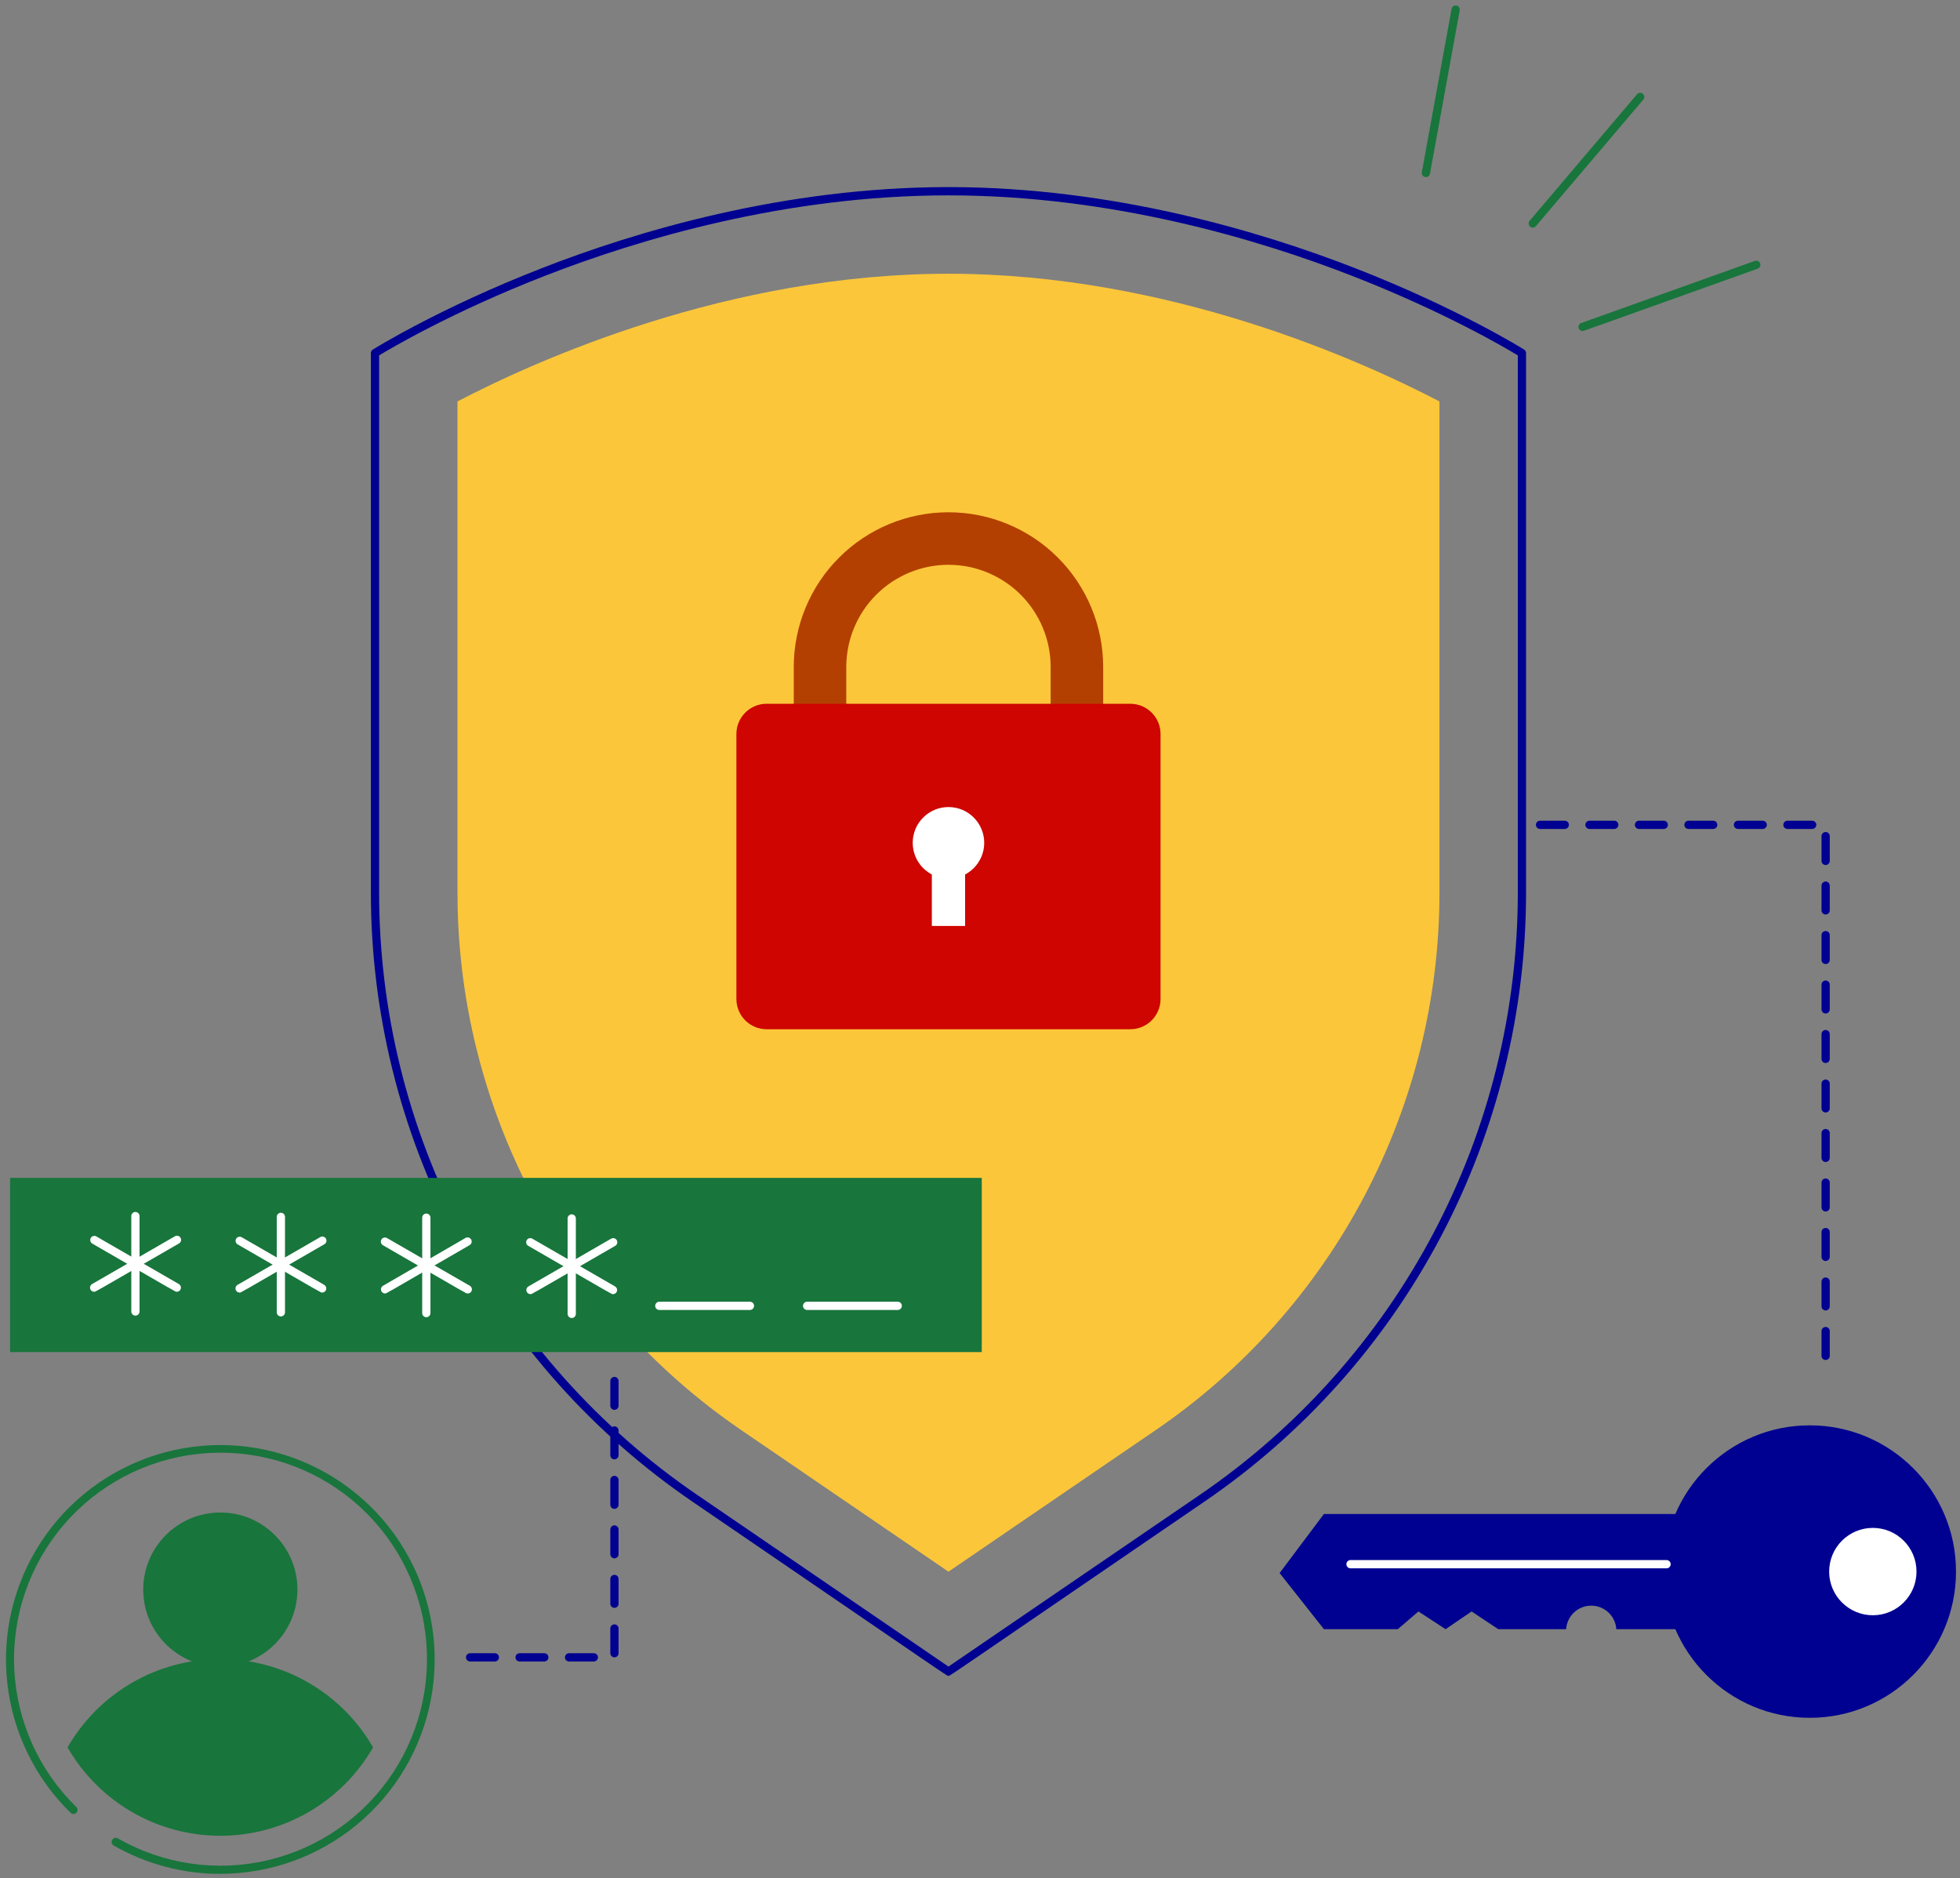 <svg width="143" height="137" viewBox="0 0 143 137" fill="none" xmlns="http://www.w3.org/2000/svg">
<rect x="0" y="0" width="143" height="137" fill="#808080" stroke="none"/>
<path d="M69.199 122.238C69.049 122.238 70.349 123.087 50.519 109.54C43.287 104.602 37.369 97.973 33.28 90.228C29.192 82.484 27.056 73.858 27.059 65.1V25.755C27.059 25.704 27.072 25.654 27.096 25.61C27.121 25.565 27.157 25.528 27.2 25.501C27.247 25.471 31.994 22.5 39.504 19.572C46.437 16.864 57.215 13.648 69.199 13.648C81.183 13.648 91.961 16.869 98.893 19.572C106.404 22.5 111.152 25.471 111.199 25.501C111.242 25.528 111.277 25.565 111.302 25.61C111.327 25.654 111.34 25.704 111.34 25.755V65.1C111.342 73.859 109.205 82.485 105.115 90.23C101.025 97.974 95.106 104.603 87.872 109.54C68.032 123.099 69.344 122.238 69.199 122.238ZM27.66 25.925V65.1C27.658 73.76 29.769 82.289 33.812 89.947C37.855 97.605 43.706 104.16 50.858 109.042L69.199 121.572L87.541 109.042C94.692 104.16 100.544 97.605 104.587 89.947C108.629 82.289 110.741 73.76 110.738 65.1V25.925C109.902 25.416 105.407 22.757 98.661 20.128C91.78 17.446 81.082 14.251 69.199 14.251C57.316 14.251 46.619 17.446 39.737 20.128C32.992 22.757 28.497 25.416 27.66 25.925Z" fill="#000091"/>
<path d="M54.083 104.323C47.7 99.965 42.477 94.114 38.868 87.278C35.26 80.443 33.375 72.83 33.377 65.1V29.283C39.148 26.274 53.148 19.968 69.199 19.968C85.251 19.968 99.243 26.268 105.022 29.283V65.1C105.024 72.83 103.139 80.443 99.53 87.278C95.922 94.114 90.699 99.965 84.315 104.323L69.199 114.649L54.083 104.323Z" fill="#FCC63A"/>
<path d="M0.736 85.923H71.629V98.63H0.736V85.923Z" fill="#18753C"/>
<path d="M9.88 95.97C9.8 95.97 9.724 95.939 9.667 95.882C9.611 95.826 9.579 95.749 9.579 95.669V88.71C9.579 88.63 9.611 88.554 9.667 88.498C9.724 88.441 9.8 88.409 9.88 88.409C9.96 88.409 10.036 88.441 10.093 88.498C10.149 88.554 10.181 88.63 10.181 88.71V95.669C10.181 95.749 10.149 95.826 10.093 95.882C10.036 95.939 9.96 95.97 9.88 95.97Z" fill="white"/>
<path d="M6.867 94.23C6.801 94.23 6.736 94.208 6.684 94.168C6.631 94.127 6.594 94.071 6.577 94.007C6.56 93.943 6.564 93.875 6.589 93.814C6.614 93.753 6.659 93.702 6.716 93.669L12.75 90.189C12.785 90.167 12.823 90.153 12.863 90.146C12.903 90.139 12.944 90.141 12.983 90.151C13.023 90.16 13.06 90.178 13.092 90.202C13.125 90.227 13.152 90.257 13.172 90.292C13.193 90.328 13.206 90.366 13.21 90.407C13.215 90.447 13.212 90.488 13.201 90.527C13.19 90.566 13.17 90.602 13.145 90.633C13.119 90.665 13.087 90.691 13.051 90.71C6.605 94.428 6.986 94.23 6.867 94.23Z" fill="white"/>
<path d="M12.901 94.23C12.781 94.23 13.152 94.422 6.722 90.71C6.657 90.668 6.61 90.603 6.592 90.527C6.573 90.452 6.585 90.372 6.623 90.305C6.662 90.238 6.726 90.188 6.8 90.167C6.875 90.145 6.955 90.153 7.023 90.189L13.051 93.669C13.109 93.702 13.153 93.753 13.178 93.814C13.204 93.875 13.208 93.943 13.191 94.007C13.174 94.071 13.136 94.127 13.084 94.168C13.031 94.208 12.967 94.23 12.901 94.23ZM20.492 96.029C20.412 96.029 20.336 95.997 20.279 95.941C20.223 95.885 20.191 95.808 20.191 95.728V88.767C20.191 88.688 20.223 88.611 20.279 88.555C20.336 88.498 20.412 88.467 20.492 88.467C20.572 88.467 20.648 88.498 20.705 88.555C20.761 88.611 20.793 88.688 20.793 88.767V95.728C20.793 95.808 20.761 95.885 20.705 95.941C20.648 95.997 20.572 96.029 20.492 96.029Z" fill="white"/>
<path d="M17.479 94.288C17.413 94.288 17.349 94.266 17.296 94.226C17.244 94.186 17.206 94.129 17.189 94.066C17.172 94.002 17.176 93.934 17.201 93.873C17.227 93.812 17.271 93.761 17.329 93.727L23.357 90.248C23.391 90.226 23.429 90.211 23.469 90.205C23.509 90.198 23.55 90.2 23.59 90.209C23.629 90.219 23.666 90.237 23.699 90.261C23.731 90.285 23.758 90.316 23.779 90.351C23.799 90.386 23.812 90.425 23.817 90.465C23.822 90.506 23.818 90.546 23.807 90.585C23.796 90.624 23.777 90.661 23.751 90.692C23.725 90.724 23.694 90.749 23.657 90.768C17.216 94.486 17.596 94.288 17.479 94.288Z" fill="white"/>
<path d="M23.506 94.288C23.387 94.288 23.757 94.481 17.327 90.768C17.262 90.727 17.215 90.661 17.196 90.586C17.178 90.511 17.189 90.431 17.228 90.364C17.267 90.297 17.33 90.247 17.404 90.225C17.479 90.204 17.559 90.212 17.628 90.248L23.656 93.727C23.713 93.761 23.758 93.812 23.783 93.873C23.808 93.934 23.813 94.002 23.796 94.066C23.778 94.129 23.741 94.186 23.688 94.226C23.636 94.266 23.572 94.288 23.506 94.288ZM31.104 96.086C31.024 96.086 30.948 96.055 30.891 95.998C30.835 95.942 30.803 95.865 30.803 95.785V88.826C30.803 88.746 30.835 88.67 30.891 88.613C30.948 88.557 31.024 88.525 31.104 88.525C31.184 88.525 31.26 88.557 31.317 88.613C31.373 88.67 31.405 88.746 31.405 88.826V95.785C31.405 95.865 31.373 95.942 31.317 95.998C31.26 96.055 31.184 96.086 31.104 96.086Z" fill="white"/>
<path d="M28.095 94.355C28.028 94.355 27.963 94.334 27.91 94.293C27.858 94.253 27.819 94.196 27.802 94.132C27.785 94.067 27.79 93.999 27.815 93.938C27.841 93.876 27.887 93.825 27.945 93.792L33.962 90.305C34.031 90.265 34.114 90.254 34.191 90.275C34.268 90.296 34.334 90.346 34.373 90.415C34.413 90.485 34.424 90.567 34.403 90.644C34.383 90.721 34.332 90.787 34.263 90.827C27.826 94.544 28.208 94.355 28.095 94.355Z" fill="white"/>
<path d="M34.113 94.355C33.994 94.355 34.366 94.546 27.936 90.835C27.867 90.795 27.816 90.729 27.796 90.652C27.775 90.575 27.785 90.492 27.825 90.423C27.865 90.354 27.931 90.303 28.008 90.282C28.085 90.262 28.168 90.272 28.237 90.312L34.263 93.785C34.326 93.815 34.375 93.867 34.404 93.93C34.433 93.993 34.439 94.064 34.421 94.131C34.403 94.198 34.363 94.257 34.307 94.298C34.251 94.339 34.182 94.359 34.113 94.355ZM41.713 96.145C41.633 96.145 41.557 96.113 41.5 96.057C41.444 96 41.412 95.924 41.412 95.844V88.883C41.412 88.803 41.444 88.727 41.5 88.671C41.557 88.614 41.633 88.582 41.713 88.582C41.793 88.582 41.869 88.614 41.926 88.671C41.982 88.727 42.014 88.803 42.014 88.883V95.844C42.014 95.924 41.982 96 41.926 96.057C41.869 96.113 41.793 96.145 41.713 96.145Z" fill="white"/>
<path d="M38.7 94.404C38.634 94.404 38.569 94.382 38.517 94.342C38.465 94.302 38.427 94.245 38.41 94.181C38.393 94.118 38.397 94.05 38.422 93.989C38.447 93.927 38.492 93.876 38.549 93.843L44.576 90.364C44.61 90.342 44.648 90.327 44.688 90.321C44.728 90.314 44.769 90.316 44.809 90.325C44.848 90.335 44.885 90.353 44.918 90.377C44.95 90.401 44.977 90.432 44.998 90.467C45.018 90.502 45.031 90.541 45.036 90.581C45.041 90.621 45.038 90.662 45.026 90.701C45.015 90.74 44.996 90.777 44.97 90.808C44.944 90.839 44.913 90.865 44.877 90.884C38.438 94.603 38.819 94.404 38.7 94.404Z" fill="white"/>
<path d="M44.726 94.404C44.607 94.404 44.979 94.597 38.549 90.884C38.513 90.865 38.481 90.839 38.456 90.808C38.43 90.777 38.411 90.74 38.4 90.701C38.388 90.662 38.385 90.621 38.39 90.581C38.395 90.541 38.408 90.502 38.428 90.467C38.448 90.432 38.476 90.401 38.508 90.377C38.541 90.353 38.578 90.335 38.617 90.325C38.656 90.316 38.697 90.314 38.737 90.321C38.777 90.327 38.816 90.342 38.85 90.364L44.877 93.843C44.934 93.876 44.978 93.927 45.004 93.989C45.029 94.05 45.033 94.118 45.016 94.181C44.999 94.245 44.961 94.302 44.909 94.342C44.856 94.382 44.792 94.404 44.726 94.404ZM54.711 95.558H48.103C48.024 95.558 47.947 95.526 47.891 95.47C47.834 95.414 47.803 95.337 47.803 95.257C47.803 95.178 47.834 95.101 47.891 95.045C47.947 94.988 48.024 94.957 48.103 94.957H54.715C54.795 94.957 54.871 94.988 54.928 95.045C54.984 95.101 55.016 95.178 55.016 95.257C55.016 95.337 54.984 95.414 54.928 95.47C54.871 95.526 54.795 95.558 54.715 95.558H54.711ZM65.499 95.558H58.887C58.807 95.558 58.73 95.526 58.674 95.47C58.618 95.414 58.586 95.337 58.586 95.257C58.586 95.178 58.618 95.101 58.674 95.045C58.73 94.988 58.807 94.957 58.887 94.957H65.499C65.578 94.957 65.655 94.988 65.711 95.045C65.768 95.101 65.799 95.178 65.799 95.257C65.799 95.337 65.768 95.414 65.711 95.47C65.655 95.526 65.578 95.558 65.499 95.558Z" fill="white"/>
<path d="M80.487 58.027H76.655V48.656C76.655 46.679 75.87 44.782 74.472 43.384C73.073 41.986 71.177 41.2 69.2 41.2C67.222 41.2 65.326 41.986 63.928 43.384C62.529 44.782 61.744 46.679 61.744 48.656V58.027H57.912V48.656C57.912 45.663 59.101 42.792 61.218 40.675C63.335 38.558 66.206 37.369 69.2 37.369C72.193 37.369 75.064 38.558 77.181 40.675C79.298 42.792 80.487 45.663 80.487 48.656V58.027Z" fill="#B34000"/>
<path d="M82.466 51.338H55.932C54.714 51.338 53.727 52.326 53.727 53.544V72.874C53.727 74.092 54.714 75.079 55.932 75.079H82.466C83.684 75.079 84.672 74.092 84.672 72.874V53.544C84.672 52.326 83.684 51.338 82.466 51.338Z" fill="#CE0500"/>
<path d="M69.199 64.09C70.64 64.09 71.808 62.922 71.808 61.481C71.808 60.04 70.64 58.872 69.199 58.872C67.759 58.872 66.591 60.04 66.591 61.481C66.591 62.922 67.759 64.09 69.199 64.09Z" fill="white"/>
<path d="M67.987 62.474H70.412V67.545H67.987V62.474Z" fill="white"/>
<path d="M132.041 125.309C137.932 125.309 142.708 120.533 142.708 114.641C142.708 108.75 137.932 103.974 132.041 103.974C126.149 103.974 121.373 108.75 121.373 114.641C121.373 120.533 126.149 125.309 132.041 125.309Z" fill="#000091"/>
<path d="M136.64 117.828C138.4 117.828 139.827 116.401 139.827 114.641C139.827 112.882 138.4 111.455 136.64 111.455C134.881 111.455 133.454 112.882 133.454 114.641C133.454 116.401 134.881 117.828 136.64 117.828Z" fill="white"/>
<path d="M128.485 110.44V118.843H117.924C117.895 118.378 117.689 117.942 117.349 117.623C117.009 117.304 116.56 117.127 116.094 117.127C115.628 117.127 115.18 117.304 114.84 117.623C114.5 117.942 114.294 118.378 114.264 118.843H109.312L107.367 117.551L105.468 118.843L103.488 117.551L101.984 118.843H96.592L93.359 114.75L96.592 110.44H128.485Z" fill="#000091"/>
<path d="M121.59 114.404H98.532C98.453 114.404 98.376 114.372 98.32 114.316C98.263 114.259 98.231 114.183 98.231 114.103C98.231 114.023 98.263 113.946 98.32 113.89C98.376 113.834 98.453 113.802 98.532 113.802H121.59C121.67 113.802 121.746 113.834 121.803 113.89C121.859 113.946 121.891 114.023 121.891 114.103C121.891 114.183 121.859 114.259 121.803 114.316C121.746 114.372 121.67 114.404 121.59 114.404Z" fill="white"/>
<path d="M133.197 99.205C133.117 99.205 133.041 99.173 132.984 99.117C132.928 99.06 132.896 98.984 132.896 98.904V97.099C132.896 97.019 132.928 96.942 132.984 96.886C133.041 96.829 133.117 96.798 133.197 96.798C133.277 96.798 133.354 96.829 133.41 96.886C133.466 96.942 133.498 97.019 133.498 97.099V98.904C133.498 98.984 133.466 99.06 133.41 99.117C133.354 99.173 133.277 99.205 133.197 99.205ZM133.197 95.594C133.117 95.594 133.041 95.563 132.984 95.506C132.928 95.45 132.896 95.373 132.896 95.293V93.488C132.896 93.408 132.928 93.332 132.984 93.275C133.041 93.219 133.117 93.187 133.197 93.187C133.277 93.187 133.354 93.219 133.41 93.275C133.466 93.332 133.498 93.408 133.498 93.488V95.293C133.498 95.373 133.466 95.45 133.41 95.506C133.354 95.563 133.277 95.594 133.197 95.594ZM133.197 91.984C133.117 91.984 133.041 91.952 132.984 91.896C132.928 91.839 132.896 91.763 132.896 91.683V89.878C132.896 89.798 132.928 89.721 132.984 89.665C133.041 89.609 133.117 89.577 133.197 89.577C133.277 89.577 133.354 89.609 133.41 89.665C133.466 89.721 133.498 89.798 133.498 89.878V91.683C133.498 91.763 133.466 91.839 133.41 91.896C133.354 91.952 133.277 91.984 133.197 91.984ZM133.197 88.373C133.117 88.373 133.041 88.342 132.984 88.285C132.928 88.229 132.896 88.152 132.896 88.072V86.267C132.896 86.187 132.928 86.111 132.984 86.054C133.041 85.998 133.117 85.966 133.197 85.966C133.277 85.966 133.354 85.998 133.41 86.054C133.466 86.111 133.498 86.187 133.498 86.267V88.072C133.498 88.152 133.466 88.229 133.41 88.285C133.354 88.342 133.277 88.373 133.197 88.373ZM133.197 84.763C133.117 84.763 133.041 84.731 132.984 84.675C132.928 84.618 132.896 84.542 132.896 84.462V82.657C132.896 82.577 132.928 82.5 132.984 82.444C133.041 82.388 133.117 82.356 133.197 82.356C133.277 82.356 133.354 82.388 133.41 82.444C133.466 82.5 133.498 82.577 133.498 82.657V84.462C133.498 84.542 133.466 84.618 133.41 84.675C133.354 84.731 133.277 84.763 133.197 84.763ZM133.197 81.152C133.117 81.152 133.041 81.121 132.984 81.064C132.928 81.008 132.896 80.931 132.896 80.851V79.046C132.896 78.966 132.928 78.89 132.984 78.833C133.041 78.777 133.117 78.745 133.197 78.745C133.277 78.745 133.354 78.777 133.41 78.833C133.466 78.89 133.498 78.966 133.498 79.046V80.851C133.498 80.931 133.466 81.008 133.41 81.064C133.354 81.121 133.277 81.152 133.197 81.152ZM133.197 77.542C133.117 77.542 133.041 77.51 132.984 77.454C132.928 77.397 132.896 77.321 132.896 77.241V75.436C132.896 75.356 132.928 75.279 132.984 75.223C133.041 75.166 133.117 75.135 133.197 75.135C133.277 75.135 133.354 75.166 133.41 75.223C133.466 75.279 133.498 75.356 133.498 75.436V77.241C133.498 77.321 133.466 77.397 133.41 77.454C133.354 77.51 133.277 77.542 133.197 77.542ZM133.197 73.931C133.117 73.931 133.041 73.9 132.984 73.843C132.928 73.787 132.896 73.71 132.896 73.63V71.825C132.896 71.745 132.928 71.669 132.984 71.612C133.041 71.556 133.117 71.524 133.197 71.524C133.277 71.524 133.354 71.556 133.41 71.612C133.466 71.669 133.498 71.745 133.498 71.825V73.63C133.498 73.71 133.466 73.787 133.41 73.843C133.354 73.9 133.277 73.931 133.197 73.931ZM133.197 70.321C133.117 70.321 133.041 70.289 132.984 70.233C132.928 70.176 132.896 70.1 132.896 70.02V68.215C132.896 68.135 132.928 68.058 132.984 68.002C133.041 67.945 133.117 67.914 133.197 67.914C133.277 67.914 133.354 67.945 133.41 68.002C133.466 68.058 133.498 68.135 133.498 68.215V70.02C133.498 70.1 133.466 70.176 133.41 70.233C133.354 70.289 133.277 70.321 133.197 70.321ZM133.197 66.71C133.117 66.71 133.041 66.678 132.984 66.622C132.928 66.566 132.896 66.489 132.896 66.409V64.604C132.896 64.524 132.928 64.448 132.984 64.391C133.041 64.335 133.117 64.303 133.197 64.303C133.277 64.303 133.354 64.335 133.41 64.391C133.466 64.448 133.498 64.524 133.498 64.604V66.409C133.498 66.489 133.466 66.566 133.41 66.622C133.354 66.678 133.277 66.71 133.197 66.71ZM133.197 63.1C133.117 63.1 133.041 63.068 132.984 63.012C132.928 62.955 132.896 62.879 132.896 62.799V60.994C132.896 60.914 132.928 60.837 132.984 60.781C133.041 60.724 133.117 60.693 133.197 60.693C133.277 60.693 133.354 60.724 133.41 60.781C133.466 60.837 133.498 60.914 133.498 60.994V62.799C133.498 62.879 133.466 62.955 133.41 63.012C133.354 63.068 133.277 63.1 133.197 63.1ZM132.216 60.47H130.411C130.331 60.47 130.255 60.438 130.198 60.382C130.142 60.325 130.11 60.249 130.11 60.169C130.11 60.089 130.142 60.013 130.198 59.956C130.255 59.9 130.331 59.868 130.411 59.868H132.216C132.296 59.868 132.373 59.9 132.429 59.956C132.486 60.013 132.517 60.089 132.517 60.169C132.517 60.249 132.486 60.325 132.429 60.382C132.373 60.438 132.296 60.47 132.216 60.47ZM128.606 60.47H126.801C126.721 60.47 126.644 60.438 126.588 60.382C126.531 60.325 126.5 60.249 126.5 60.169C126.5 60.089 126.531 60.013 126.588 59.956C126.644 59.9 126.721 59.868 126.801 59.868H128.606C128.686 59.868 128.762 59.9 128.819 59.956C128.875 60.013 128.907 60.089 128.907 60.169C128.907 60.249 128.875 60.325 128.819 60.382C128.762 60.438 128.686 60.47 128.606 60.47ZM124.995 60.47H123.19C123.11 60.47 123.034 60.438 122.977 60.382C122.921 60.325 122.889 60.249 122.889 60.169C122.889 60.089 122.921 60.013 122.977 59.956C123.034 59.9 123.11 59.868 123.19 59.868H124.995C125.075 59.868 125.152 59.9 125.208 59.956C125.264 60.013 125.296 60.089 125.296 60.169C125.296 60.249 125.264 60.325 125.208 60.382C125.152 60.438 125.075 60.47 124.995 60.47ZM121.385 60.47H119.58C119.5 60.47 119.423 60.438 119.367 60.382C119.31 60.325 119.279 60.249 119.279 60.169C119.279 60.089 119.31 60.013 119.367 59.956C119.423 59.9 119.5 59.868 119.58 59.868H121.385C121.465 59.868 121.541 59.9 121.598 59.956C121.654 60.013 121.686 60.089 121.686 60.169C121.686 60.249 121.654 60.325 121.598 60.382C121.541 60.438 121.465 60.47 121.385 60.47ZM117.774 60.47H115.969C115.889 60.47 115.813 60.438 115.756 60.382C115.7 60.325 115.668 60.249 115.668 60.169C115.668 60.089 115.7 60.013 115.756 59.956C115.813 59.9 115.889 59.868 115.969 59.868H117.774C117.854 59.868 117.931 59.9 117.987 59.956C118.043 60.013 118.075 60.089 118.075 60.169C118.075 60.249 118.043 60.325 117.987 60.382C117.931 60.438 117.854 60.47 117.774 60.47ZM114.164 60.47H112.358C112.279 60.47 112.202 60.438 112.146 60.382C112.089 60.325 112.058 60.249 112.058 60.169C112.058 60.089 112.089 60.013 112.146 59.956C112.202 59.9 112.279 59.868 112.358 59.868H114.164C114.244 59.868 114.32 59.9 114.377 59.956C114.433 60.013 114.465 60.089 114.465 60.169C114.465 60.249 114.433 60.325 114.377 60.382C114.32 60.438 114.244 60.47 114.164 60.47Z" fill="#000091"/>
<path d="M104.036 12.916C103.992 12.917 103.948 12.908 103.907 12.89C103.867 12.871 103.831 12.844 103.802 12.81C103.773 12.776 103.752 12.736 103.741 12.693C103.729 12.65 103.727 12.605 103.736 12.562L105.906 0.647C105.921 0.568 105.965 0.498 106.031 0.453C106.097 0.407 106.178 0.39 106.256 0.404C106.335 0.418 106.404 0.463 106.45 0.528C106.496 0.594 106.513 0.675 106.499 0.754L104.331 12.667C104.319 12.736 104.283 12.8 104.229 12.845C104.175 12.891 104.107 12.916 104.036 12.916ZM111.828 16.604C111.77 16.604 111.714 16.587 111.666 16.556C111.618 16.525 111.58 16.481 111.556 16.429C111.532 16.377 111.523 16.319 111.531 16.263C111.538 16.206 111.562 16.153 111.599 16.109L119.437 6.875C119.488 6.814 119.562 6.776 119.642 6.77C119.721 6.763 119.8 6.789 119.861 6.84C119.922 6.892 119.96 6.966 119.966 7.045C119.973 7.125 119.947 7.204 119.896 7.265L112.056 16.498C112.028 16.532 111.993 16.558 111.953 16.576C111.914 16.594 111.871 16.604 111.828 16.604ZM115.465 24.147C115.403 24.147 115.342 24.128 115.291 24.092C115.24 24.056 115.202 24.005 115.181 23.947C115.154 23.872 115.159 23.789 115.193 23.717C115.227 23.645 115.288 23.59 115.363 23.563L128.036 19.032C128.111 19.005 128.194 19.009 128.266 19.044C128.338 19.078 128.393 19.139 128.42 19.215C128.447 19.29 128.443 19.373 128.408 19.445C128.374 19.517 128.313 19.572 128.237 19.599C114.642 24.46 115.545 24.147 115.465 24.147ZM16.075 136.694C13.345 136.695 10.663 135.981 8.295 134.624C8.26 134.604 8.23 134.578 8.206 134.547C8.182 134.515 8.164 134.479 8.154 134.441C8.144 134.403 8.141 134.363 8.146 134.324C8.151 134.285 8.164 134.247 8.184 134.213C8.204 134.178 8.23 134.148 8.261 134.124C8.293 134.1 8.329 134.082 8.367 134.072C8.405 134.062 8.445 134.059 8.484 134.064C8.523 134.069 8.561 134.082 8.595 134.102C11.921 136.008 15.847 136.576 19.576 135.689C23.305 134.801 26.555 132.526 28.665 129.327C30.775 126.127 31.586 122.243 30.933 118.467C30.28 114.69 28.213 111.304 25.151 108.998C22.089 106.693 18.264 105.641 14.453 106.057C10.643 106.473 7.135 108.326 4.643 111.238C2.151 114.15 0.862 117.902 1.04 121.731C1.218 125.56 2.848 129.177 5.599 131.845C5.641 131.903 5.661 131.975 5.655 132.046C5.65 132.118 5.619 132.185 5.568 132.236C5.517 132.286 5.45 132.317 5.378 132.323C5.307 132.328 5.235 132.308 5.177 132.265C2.576 129.737 0.934 126.383 0.533 122.778C0.132 119.172 0.998 115.54 2.98 112.502C4.963 109.464 7.94 107.211 11.402 106.127C14.864 105.042 18.595 105.196 21.956 106.56C25.318 107.924 28.1 110.414 29.827 113.604C31.555 116.794 32.119 120.486 31.424 124.046C30.729 127.606 28.818 130.814 26.018 133.121C23.218 135.427 19.703 136.688 16.075 136.688V136.694Z" fill="#18753C"/>
<path d="M27.22 127.466C26.093 129.426 24.469 131.054 22.512 132.186C20.555 133.318 18.334 133.914 16.074 133.914C13.813 133.914 11.592 133.318 9.635 132.186C7.679 131.054 6.055 129.426 4.928 127.466C6.055 125.507 7.679 123.88 9.636 122.749C11.592 121.617 13.813 121.022 16.073 121.022C18.333 121.022 20.553 121.617 22.51 122.749C24.467 123.88 26.091 125.507 27.218 127.466H27.22Z" fill="#18753C"/>
<path d="M16.075 121.583C19.182 121.583 21.7 119.064 21.7 115.958C21.7 112.851 19.182 110.333 16.075 110.333C12.969 110.333 10.45 112.851 10.45 115.958C10.45 119.064 12.969 121.583 16.075 121.583Z" fill="#18753C"/>
<path d="M43.324 121.199H41.519C41.439 121.199 41.363 121.167 41.306 121.111C41.25 121.054 41.218 120.978 41.218 120.898C41.218 120.818 41.25 120.742 41.306 120.685C41.363 120.629 41.439 120.597 41.519 120.597H43.324C43.404 120.597 43.481 120.629 43.537 120.685C43.593 120.742 43.625 120.818 43.625 120.898C43.625 120.978 43.593 121.054 43.537 121.111C43.481 121.167 43.404 121.199 43.324 121.199ZM39.714 121.199H37.908C37.829 121.199 37.752 121.167 37.696 121.111C37.639 121.054 37.608 120.978 37.608 120.898C37.608 120.818 37.639 120.742 37.696 120.685C37.752 120.629 37.829 120.597 37.908 120.597H39.714C39.794 120.597 39.87 120.629 39.926 120.685C39.983 120.742 40.015 120.818 40.015 120.898C40.015 120.978 39.983 121.054 39.926 121.111C39.87 121.167 39.794 121.199 39.714 121.199ZM36.103 121.199H34.298C34.218 121.199 34.142 121.167 34.085 121.111C34.029 121.054 33.997 120.978 33.997 120.898C33.997 120.818 34.029 120.742 34.085 120.685C34.142 120.629 34.218 120.597 34.298 120.597H36.103C36.183 120.597 36.26 120.629 36.316 120.685C36.372 120.742 36.404 120.818 36.404 120.898C36.404 120.978 36.372 121.054 36.316 121.111C36.26 121.167 36.183 121.199 36.103 121.199ZM44.829 120.898C44.749 120.898 44.672 120.866 44.616 120.81C44.559 120.753 44.528 120.677 44.528 120.597V118.792C44.528 118.712 44.559 118.636 44.616 118.579C44.672 118.523 44.749 118.491 44.829 118.491C44.908 118.491 44.985 118.523 45.041 118.579C45.098 118.636 45.13 118.712 45.13 118.792V120.597C45.13 120.677 45.098 120.753 45.041 120.81C44.985 120.866 44.908 120.898 44.829 120.898ZM44.829 117.287C44.749 117.287 44.672 117.256 44.616 117.199C44.559 117.143 44.528 117.066 44.528 116.987V115.181C44.528 115.102 44.559 115.025 44.616 114.969C44.672 114.912 44.749 114.88 44.829 114.88C44.908 114.88 44.985 114.912 45.041 114.969C45.098 115.025 45.13 115.102 45.13 115.181V116.987C45.13 117.066 45.098 117.143 45.041 117.199C44.985 117.256 44.908 117.287 44.829 117.287ZM44.829 113.677C44.749 113.677 44.672 113.645 44.616 113.589C44.559 113.532 44.528 113.456 44.528 113.376V111.571C44.528 111.491 44.559 111.415 44.616 111.358C44.672 111.302 44.749 111.27 44.829 111.27C44.908 111.27 44.985 111.302 45.041 111.358C45.098 111.415 45.13 111.491 45.13 111.571V113.376C45.13 113.456 45.098 113.532 45.041 113.589C44.985 113.645 44.908 113.677 44.829 113.677ZM44.829 110.066C44.749 110.066 44.672 110.035 44.616 109.978C44.559 109.922 44.528 109.845 44.528 109.766V107.96C44.528 107.881 44.559 107.804 44.616 107.748C44.672 107.691 44.749 107.659 44.829 107.659C44.908 107.659 44.985 107.691 45.041 107.748C45.098 107.804 45.13 107.881 45.13 107.96V109.766C45.13 109.845 45.098 109.922 45.041 109.978C44.985 110.035 44.908 110.066 44.829 110.066ZM44.829 106.456C44.749 106.456 44.672 106.424 44.616 106.368C44.559 106.311 44.528 106.235 44.528 106.155V104.35C44.528 104.27 44.559 104.193 44.616 104.137C44.672 104.081 44.749 104.049 44.829 104.049C44.908 104.049 44.985 104.081 45.041 104.137C45.098 104.193 45.13 104.27 45.13 104.35V106.155C45.13 106.235 45.098 106.311 45.041 106.368C44.985 106.424 44.908 106.456 44.829 106.456ZM44.829 102.845C44.749 102.845 44.672 102.814 44.616 102.757C44.559 102.701 44.528 102.624 44.528 102.545V100.739C44.528 100.659 44.559 100.583 44.616 100.527C44.672 100.47 44.749 100.438 44.829 100.438C44.908 100.438 44.985 100.47 45.041 100.527C45.098 100.583 45.13 100.659 45.13 100.739V102.545C45.13 102.624 45.098 102.701 45.041 102.757C44.985 102.814 44.908 102.845 44.829 102.845Z" fill="#000091"/>
</svg>

